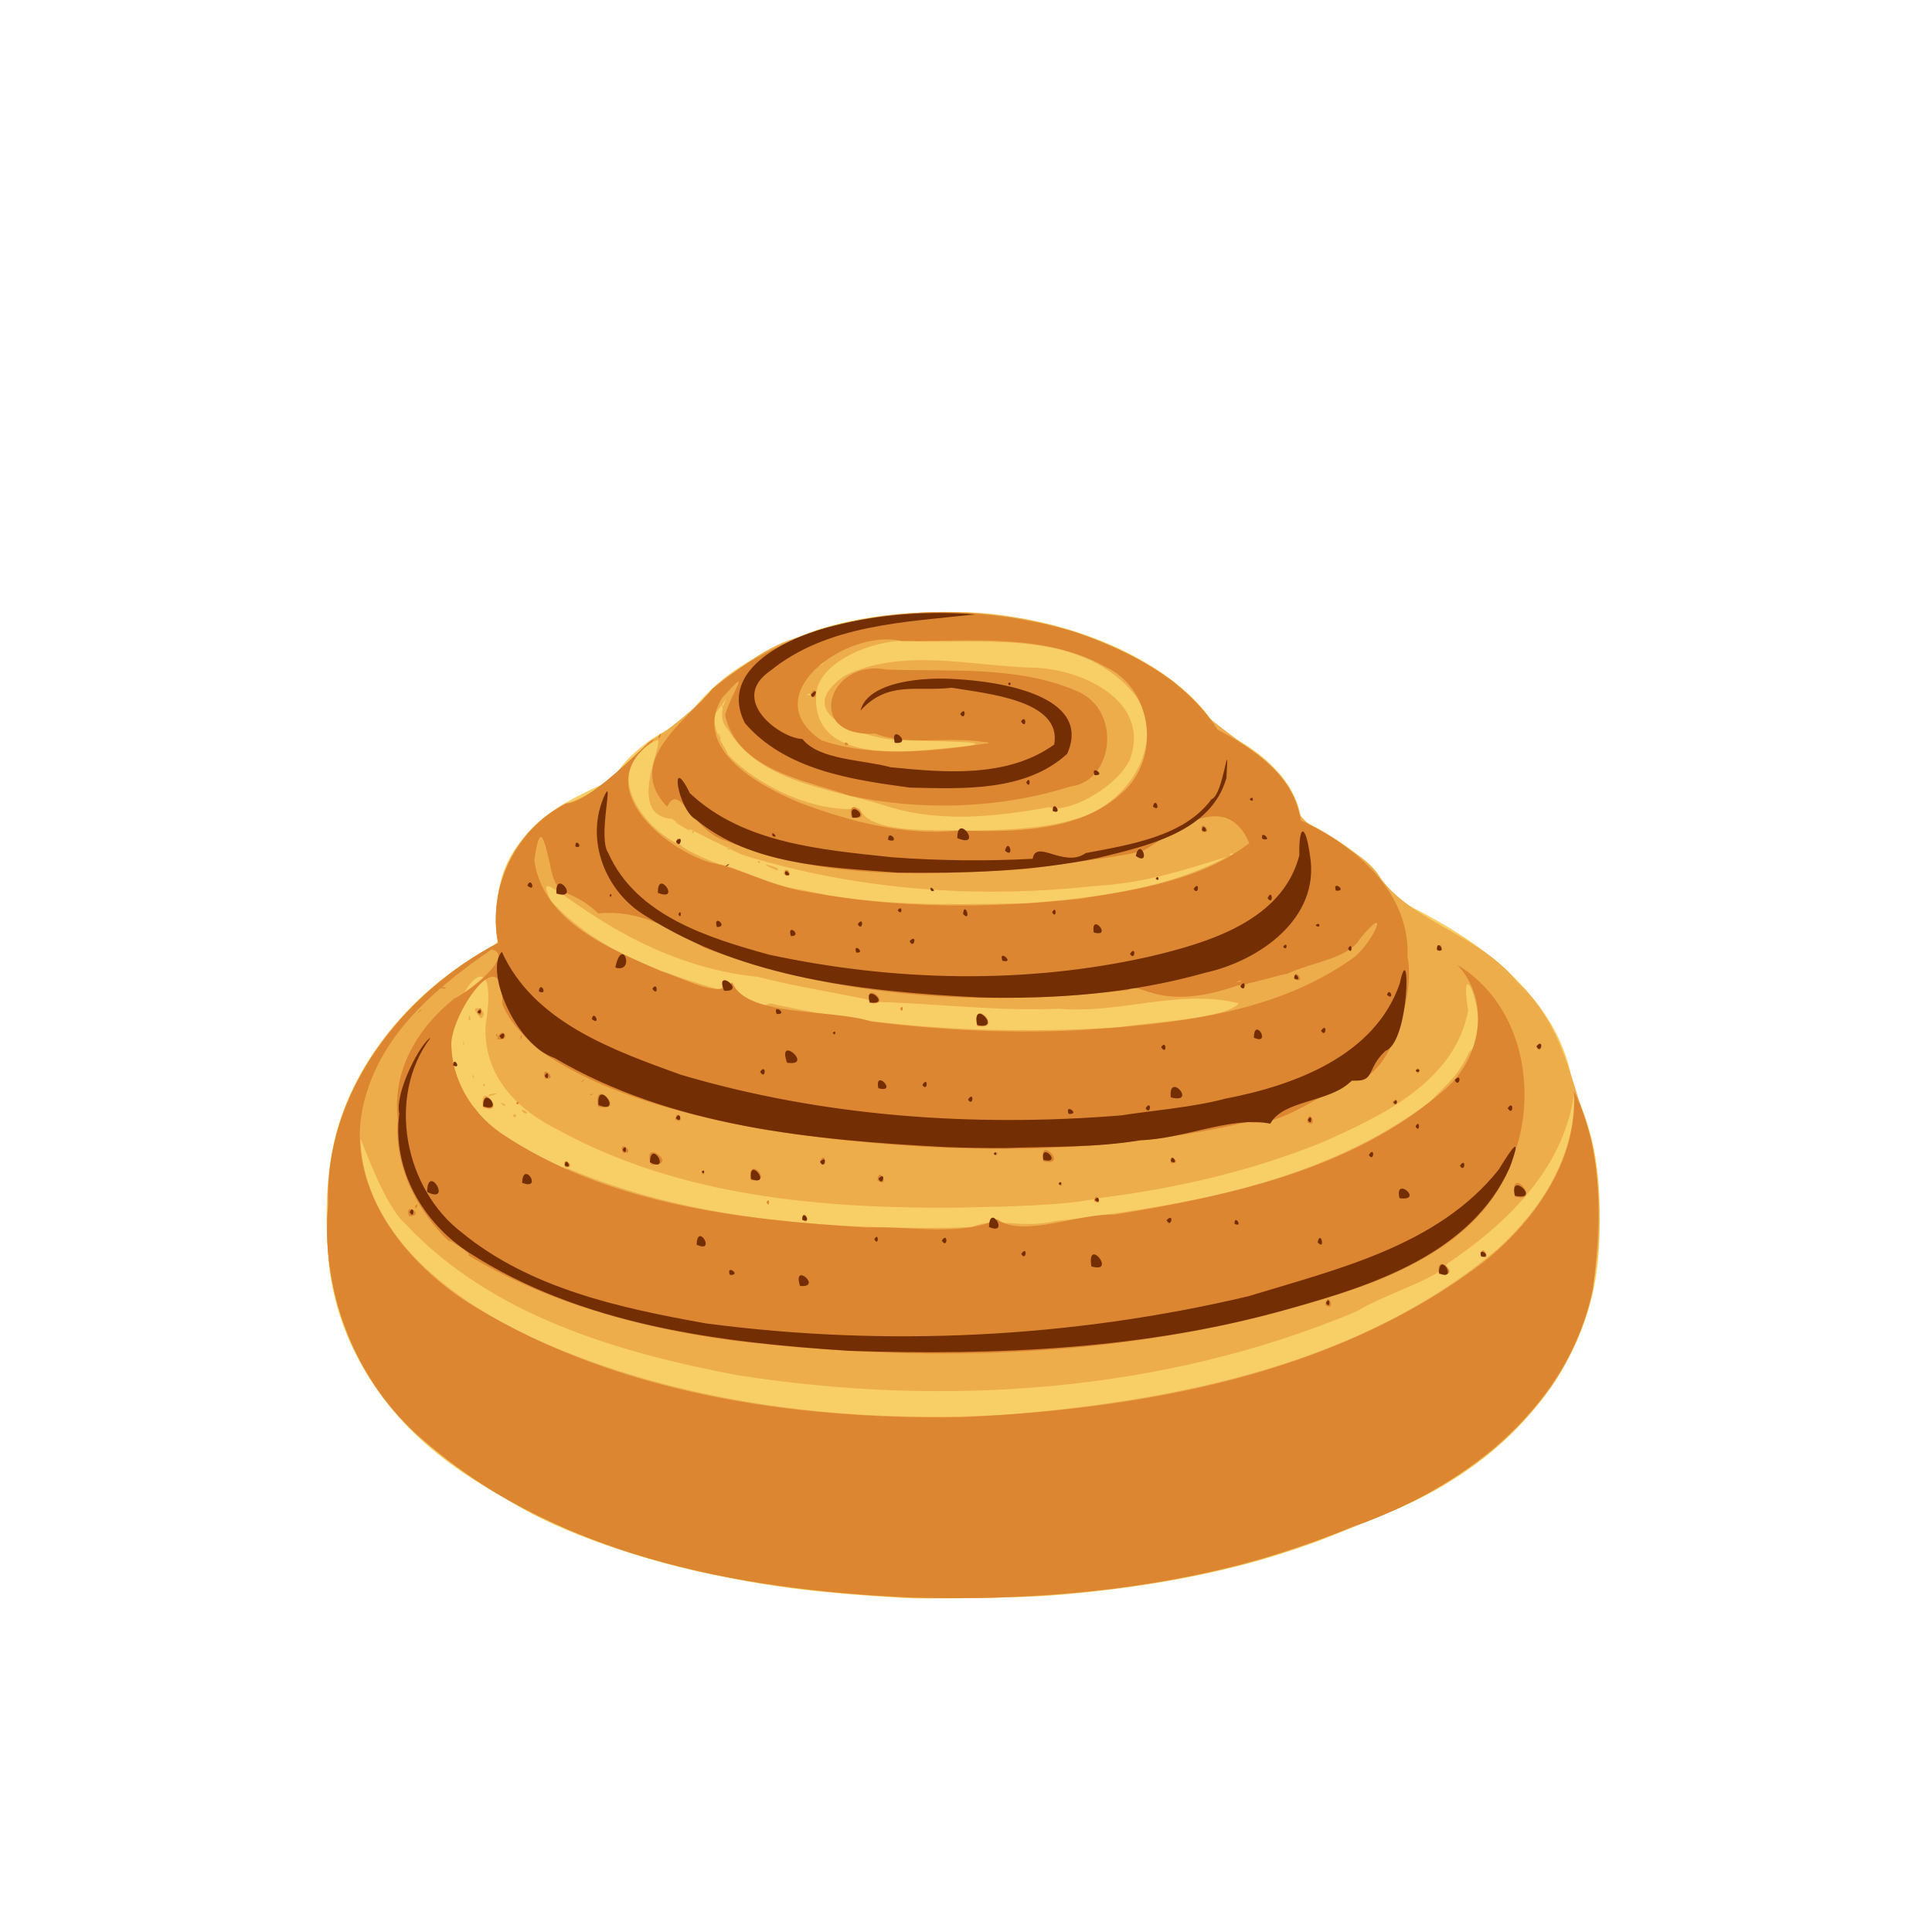 <?xml version="1.0" encoding="UTF-8" standalone="no"?>
<!-- Created with Inkscape (http://www.inkscape.org/) -->

<svg
   width="64"
   height="64"
   viewBox="0 0 16.933 16.933"
   version="1.1"
   id="svg5"
   inkscape:version="1.2 (dc2aedaf03, 2022-05-15)"
   sodipodi:docname="biscuit_brioche.svg"
   xmlns:inkscape="http://www.inkscape.org/namespaces/inkscape"
   xmlns:sodipodi="http://sodipodi.sourceforge.net/DTD/sodipodi-0.dtd"
   xmlns="http://www.w3.org/2000/svg"
   xmlns:svg="http://www.w3.org/2000/svg">
  <sodipodi:namedview
     id="namedview7"
     pagecolor="#ffffff"
     bordercolor="#666666"
     borderopacity="1.0"
     inkscape:pageshadow="2"
     inkscape:pageopacity="0.0"
     inkscape:pagecheckerboard="0"
     inkscape:document-units="mm"
     showgrid="false"
     units="px"
     inkscape:zoom="22.627417"
     inkscape:cx="36.327611"
     inkscape:cy="35.57631"
     inkscape:window-width="1920"
     inkscape:window-height="1017"
     inkscape:window-x="1912"
     inkscape:window-y="-8"
     inkscape:window-maximized="1"
     inkscape:current-layer="g19534"
     inkscape:showpageshadow="2"
     inkscape:deskcolor="#d1d1d1" />
  <defs
     id="defs2" />
  <g
     inkscape:label="Calque 1"
     inkscape:groupmode="layer"
     id="layer1">
    <g
       id="g4128"
       transform="translate(-0.631,0.126)">
      <g
         id="g5578"
         transform="translate(0.089,0.089)">
        <g
           id="g7501"
           transform="translate(-0.063,0.947)">
          <g
             id="g9467"
             transform="translate(-0.089,-0.803)">
            <g
               id="g10302"
               transform="translate(0.312,-0.045)">
              <g
                 id="g11479"
                 transform="translate(-0.126,0.063)">
                <g
                   id="g11873"
                   transform="translate(-0.236,0.665)">
                  <g
                     id="g12382"
                     transform="translate(-121.985,-82.268)">
                    <g
                       id="g13305"
                       transform="matrix(0.133,0,0,0.133,114.639,78.216)">
                      <g
                         id="g17429"
                         transform="translate(0.905,5.664)">
                        <g
                           id="g18595"
                           transform="translate(-3.363,-8.745)">
                          <g
                             id="g21002"
                             transform="translate(1.708,-2.82)">
                            <g
                               id="g23814"
                               transform="translate(8.725,-1.122)">
                              <g
                                 id="g24838"
                                 transform="translate(11.143,-0.857)">
                                <g
                                   id="g25315"
                                   transform="translate(-3.49,2.493)">
                                <g
                                   id="g27220"
                                   transform="translate(2.468,1.234)">
                                <g
                                   id="g29753"
                                   transform="translate(1.476,-2.374)">
                                <g
                                   id="g30615"
                                   transform="translate(0.92,1.369)">
                                <g
                                   id="g31433"
                                   transform="translate(-2.468,-1.41)">
                                <g
                                   id="g31731"
                                   transform="translate(1.058,-0.705)">
                                <g
                                   id="g33243"
                                   transform="matrix(1.077,0,0,1.077,-7.373,-3.174)">
                                <g
                                   id="g35254"
                                   transform="translate(-2.214,-0.92)">
                                <g
                                   id="g36749"
                                   transform="translate(-0.982,-2.782)">
                                <g
                                   id="g37297"
                                   transform="translate(-6.776,-3.503)">
                                <g
                                   id="g38955"
                                   transform="matrix(1.217,0,0,1.217,-23.105,-18.212)">
                                <g
                                   id="g39618"
                                   transform="translate(-0.269,-0.269)">
                                <g
                                   id="g40032"
                                   transform="translate(-1.901,-3.042)">
                                <g
                                   id="g40543"
                                   transform="translate(0.38,-2.091)">
                                <g
                                   id="g41372"
                                   transform="translate(1.966,-7.93)">
                                <g
                                   id="g43278"
                                   transform="translate(1.521,-0.38)">
                                <g
                                   id="g44210"
                                   transform="matrix(1.158,0,0,1.158,-18.904,-21.776)">
                                <g
                                   id="g44833"
                                   transform="matrix(1.12,0,0,1.12,-12.539,-14.548)">
                                <g
                                   id="g47597"
                                   transform="translate(3.111,-1.244)">
                                <g
                                   id="g48754"
                                   transform="translate(-2.904,-6.637)">
                                <g
                                   id="g234"
                                   transform="matrix(0.041,0,0,0.041,104.64,119.672)">
                                <g
                                   id="g2138"
                                   transform="translate(-86.211,-40.57)">
                                <g
                                   id="g2696"
                                   transform="translate(-124306.44,-9412.237)">
                                <g
                                   id="g3765"
                                   transform="translate(25.356,-50.712)">
                                <g
                                   id="g4557"
                                   transform="translate(46.617,-35.859)">
                                <g
                                   id="g5244"
                                   transform="translate(7.172,14.344)">
                                <g
                                   id="g5807"
                                   transform="translate(-5.198,-21.114)">
                                <g
                                   id="g6945"
                                   transform="translate(-10.143,-243.42)">
                                <g
                                   id="g11108"
                                   transform="translate(18.189,-37.636)">
                                <g
                                   id="g15049"
                                   transform="translate(-65.926,141.995)">
                                <g
                                   id="g19534"
                                   transform="translate(-16.458,102.774)">
                                <path
                                   style="fill:#f8ce66;stroke-width:1.227"
                                   d="m 124503.82,10218.334 c -79.49,-4.66 -123.65,-10.026 -181.37,-22.044 -70.43,-14.661 -142.53,-40.101 -184.58,-65.126 -5.25,-3.122 -11.48,-6.767 -13.84,-8.1 -44.19,-24.94 -74.05,-47.977 -99.04,-76.409 -40.3,-45.845 -62.76,-97.826 -66.6,-154.142 -4.05,-59.231 1.44,-103.434 17.71,-142.738 24.23,-58.539 71.76,-110.576 132.35,-144.896 9.81,-5.557 10.74,-6.399 10.14,-9.186 -3.1,-14.308 -1.16,-40.652 4.38,-59.515 7.32,-24.953 26.98,-48.55 56.28,-67.556 8.5,-5.512 35.62,-18.904 43.22,-21.338 3.61,-1.158 5.48,-2.983 9,-8.778 9.05,-14.888 28.52,-31.32 50.28,-42.431 11.85,-6.047 14.07,-7.693 17.8,-13.165 2.34,-3.44 8.95,-11.158 14.68,-17.152 16.98,-17.739 36.1,-31.198 61.97,-43.614 7.43,-3.563 14.88,-7.189 16.57,-8.056 1.68,-0.868 7.21,-3.276 12.27,-5.352 36.31,-14.893 83.12,-22.616 137.43,-22.675 29.45,-0.032 41.66,0.933 68.72,5.429 79.22,13.161 149.6,50.321 182.24,96.21 6.45,9.056 7.81,10.245 17.6,15.344 16.18,8.427 26.77,15.781 38.12,26.468 15.32,14.427 24.78,30.111 28.43,47.115 1.2,5.58 1.47,5.85 11.3,11.041 15.65,8.268 33.72,20.052 43.78,28.553 10.41,8.79 25.27,25.522 30.88,34.778 3.38,5.575 5.02,6.846 15.61,12.077 65.71,32.468 109.18,68.491 135.66,112.412 8.34,13.842 16.01,33.398 18.65,47.547 1.09,5.889 4.36,16.506 7.26,23.593 14.84,36.309 20.19,66.24 20.19,112.894 0,38.334 -3.7,65.004 -12.9,92.96 -26.83,81.541 -97.52,150.61 -190.77,186.391 -7.76,2.978 -17.7,7.027 -22.09,8.997 -82.76,37.166 -177.01,58.99 -294.51,68.194 -23.38,1.832 -117.62,3.396 -136.82,2.271 z"
                                   id="path19542" />
                                <path
                                   style="fill:#edad4b;stroke-width:1.227"
                                   d="m 124509.34,10217.775 c -165.31,-7.006 -341.94,-40.65 -468.38,-155.021 -60.17,-55.694 -90.15,-138.824 -82.1,-220.116 -3.05,-104.981 71.27,-196.531 160.43,-243.856 -9.75,-51.95 15,-106.644 62.54,-130.888 34.26,-10.955 55.35,-33.818 79.23,-58.621 50.59,-29.295 84,-83.594 144.03,-99.986 115.21,-40.559 253.78,-29.529 354.09,43.494 29.66,41.473 78.23,59.259 108.4,99.683 4.45,48.592 65.63,47.675 87.25,87.092 33.58,41.712 94.3,52.822 128.35,96.686 43.02,38.651 51.77,97.232 69.78,148.991 17.32,87.252 6.76,186.071 -54.81,254.629 -64.24,78.29 -164.32,110.813 -256.97,141.737 -107.61,30.217 -220.4,39.747 -331.84,36.176 z m 93.26,-172.99 c 162.16,-13.923 333.45,-48.468 461.21,-156.023 41.19,-37.274 74.64,-88.506 72.62,-146.429 -9.94,70.151 -63.55,122.2 -119.76,159.829 -7.04,13.63 -58.06,28.148 -85.82,45.167 -183.65,77.001 -390.15,90.891 -585.63,60.203 -112.96,-21.412 -232.8,-56.592 -313.6,-142.978 -18.8,-16.067 -38.13,-70.458 -42.52,-80.735 3.13,92.87 88.86,154.294 165.69,189.839 139.36,62.183 296.55,80.018 447.81,71.127 z m 445.44,-151.518 c 6.3,-10.87 5.98,10.384 0,0 z m -480.75,-25.932 c 24.78,-9.896 44.87,2.38 78.81,-5.369 122.94,-14.558 253.44,-36.545 354.53,-113.138 19.34,-20.216 25.78,-23.851 36.85,-46.697 24.07,-20.416 -11.32,-105.851 -1.07,-39.158 -12.85,67.387 -82.52,100.078 -139.3,125.034 -66.37,26.737 -136.68,42.903 -207.55,51.87 -35.94,7.831 -91.69,8.214 -134.86,9.307 -128.26,1.178 -262.99,-10.306 -377.44,-72.821 -38.47,-18.869 -71.77,-50.128 -69.9,-99.123 19.75,-121.205 -78.13,26.994 -9.68,77.976 17.14,29.742 92.35,62.461 86.63,56.55 113.45,48.203 239.78,57.663 361.94,56.485 7.02,-0.216 14.03,-0.519 21.04,-0.917 z m -161.02,-7.741 c 5.24,-12.522 8.39,10.782 0,0 z m -33.14,-15.411 c 3.05,-6.466 3.05,6.466 0,0 z m -239.82,-81.474 c 2.45,-5.971 5.14,4.104 0,0 z m 10,-3.16 c -6.45,-8.069 10.45,3.107 0,0 z m -38.21,-5.032 c -4.79,-28.505 24.25,7.617 0,0 z m 20.16,-1.458 c -9.37,-5.303 4.55,-1.341 0,0 z m -13.9,-11.03 c 17.48,-3.431 -7.38,5.091 0,0 z m -6.35,-8.898 c 1.48,-4.487 3.03,4.372 0,0 z m -9.87,-7.444 c -1.49,-6.154 3.99,4.675 0,0 z m -8.96,-31.823 c 1.08,-5.531 1.08,5.531 0,0 z m 5.34,-22.078 c 0,-10.458 3.55,2.589 0,0 z m 11.75,-1.483 c -17.25,-17.255 10.52,-8.23 0,0 z m 602.41,8.351 c 34.19,-5.228 102.37,-8.472 113.96,-22.587 -55.99,-14.21 -113.33,10.351 -170.49,5.032 -56.98,2.575 -114.72,-4.843 -170.84,-6.369 -31.37,-7.647 -76.73,-14.018 -113.17,-23.718 -139.67,-13.863 -220.88,-123.9 -195.84,-71.96 41.32,46.028 102.7,67.912 160.43,84.41 8.69,-22.918 16.67,24.175 46.89,12.636 107.87,24.369 219.05,29.479 329.06,22.557 z m -133.76,-1.36 c -4.76,-30.04 27.4,6.178 0,0 z m -72.39,-15.949 c 3.04,-6.473 3.04,6.473 0,0 z m 122.09,-100.027 c 63.68,-5.512 129.55,-13.353 186.72,-43.752 -45.99,14.043 -78.43,24.771 -126.21,27.644 -102.67,11.199 -207.33,4.739 -307.16,-22.437 -32.06,-8.934 -19.67,-4.972 -48.47,-18.5 -13.97,-7.056 -39,-19.118 -42.4,-22.637 -47.59,-3.011 -3.24,-80.275 -15.58,-74.09 -55.4,28.478 -9.42,85.816 23.91,99.086 0.11,2.202 20.41,12.293 35.11,17.478 18.15,3.462 52.3,21.687 80.24,24.841 69.72,16.013 142.66,13.686 213.84,12.369 z m -232.46,-27.506 c 0.76,-11.902 13.24,7.001 0,0 z m -7.15,-3.826 c -26.55,-11.445 11.55,-0.175 0,0 z m -17.47,-7.99 c 3.54,-2.339 2.87,4.216 0,0 z m -61.97,-28.151 c 3.03,-4.369 1.51,4.484 0,0 z m -4.81,-2.305 c -31.61,-18.571 16.6,5.421 0,0 z m -11.75,-8.811 c 3.53,-2.332 2.86,4.203 0,0 z m 528.26,31.991 c -3.1,-2.25 -4.89,3.961 0,0 z m -475.5,-4.923 c -5.65,-4.655 -1.82,3.47 0,0 z m 214.12,-17.2 c 22.54,0.281 77.55,0.064 110.52,-10.373 48.59,-11.748 89.24,-69.618 58.93,-116.682 -49.26,-62.035 -137.2,-50.068 -207.41,-51.702 -35.94,-5.214 -95,19.188 -95.05,51.548 -2.53,63.984 82.94,53.146 125.97,49.079 73.47,-6.764 -38.33,-5.988 -53.69,-7.699 -30.14,-3.298 -97.27,-24.943 -44.68,-60.785 54.19,-25.925 116.84,-9.447 174.44,-7.398 45.99,-0.328 116.35,30.311 94.34,87.742 -14.18,27.643 -59.86,50.506 -76.04,44.255 -51.59,9.386 -107.3,15.194 -158.37,-2.607 -50.79,-15.359 -115.53,-21.214 -145.45,-71.149 -17.47,-17.721 15.84,-50.618 -12.66,-13.676 -1.87,17.509 14.45,36.867 12.39,37.175 30.37,32.291 85.11,55.828 124.86,51.53 8.74,23.494 68.49,19.951 91.9,20.739 z m -224.39,-87.766 c -3.39,-10.954 4.46,6.271 0,0 z m 3.01,-28.383 c -6.49,-17.574 3.23,3.231 0,0 z m 251.46,32.725 c -1.48,-4.487 -3.03,4.372 0,0 z m -168.11,-44.658 c -0.56,-3.298 -7.26,1.104 0,0 z m 12.79,-31.303 c -6.69,3.466 -4.26,5.264 0,0 z"
                                   id="path19540"
                                   sodipodi:nodetypes="cccccccccccccccccccccccccccccccccccccccccccccccccccccccccccccccccccccccccccccccccccccccccccccccccccccccccccccccccccccccccccccccccccc" />
                                <path
                                   style="fill:#dc8631;stroke-width:1.227"
                                   d="m 124511.18,10217.84 c -166.16,-6.923 -344.32,-40.498 -470.93,-156.36 -58.39,-54.567 -88.67,-135.371 -81.76,-214.888 -3.47,-106.184 70.09,-199.836 160.69,-247.619 -10.07,-52.97 16.56,-107.119 64.35,-131.914 26.51,-0.891 90.53,-73.6 81.77,-58.625 -59.19,41.829 8.97,100.513 54.65,114.561 25.56,3.869 56,22.388 92.82,27.799 83.89,15.841 170.97,15.49 255.73,6.508 55.65,-8.694 115.1,-17.69 161.05,-52.714 -23.54,-55.088 -77.53,-5.275 -99.34,6.571 -10.55,4.759 -74.41,12.469 -109.72,17.79 -94.96,6.186 -195.36,10.765 -284.98,-26.347 -33.51,-9.056 -44.24,-57.535 -56.45,-32.418 -41.04,-43.068 17.99,-81.073 42.88,-111.528 92.94,-78.992 228.03,-87.128 341.17,-54.236 52.31,17.75 105.92,44.695 136.35,92.873 34.7,17.797 72.89,43.884 78.72,85.701 51.11,23.354 103.44,67.836 100.92,128.652 7.92,39.187 -18.74,112.733 -45.08,115.129 -37.12,13.194 -74.37,47.221 -106.07,41.424 -149.13,34.599 -304.95,30.448 -455.52,7.524 -74.71,-13.54 -154.93,-33.807 -214.77,-75.81 -11.72,-10.824 -27.3,-25.008 -34.47,-43.288 2.2,-66.947 -52.55,14.669 -47.95,42.207 1.13,25.848 15.41,58.216 46.93,80.066 100.99,67.742 226.75,81.773 345.33,89.05 40.11,-1.405 90.59,8.622 123.53,-7.741 24.33,18.061 77.45,-5.948 111.06,-4.389 108.94,-17.891 224.74,-42.342 310.31,-116.72 35.6,-28.777 46.65,-84.594 13.74,-119.521 59.82,36.012 76.22,115.124 54.31,177.976 -25.17,84.287 -116.66,120.116 -193.83,141.905 -175.5,52.567 -362.94,57.068 -543.89,35.621 -87.75,-11.564 -176.9,-35.727 -252.24,-81.199 7.74,1.29 -27.24,-21.595 -14.77,-10.047 -32.06,-29.737 -55.03,-72.162 -51.31,-117.846 -5.43,-46.424 18.32,-86.031 53.1,-114.348 14.37,-6.556 58.42,-41.288 35.64,-46.658 -48.87,33.824 -100.33,75.307 -118.47,136.635 -26.24,82.933 35.77,161.807 103.65,201.962 136.31,82.24 300.38,105.75 457.26,103.839 172.02,-7.763 353.24,-39.338 493.81,-145.441 49.51,-39.078 91.13,-97.171 87.12,-162.951 28.27,57.971 25.88,125.308 17.79,187.586 -23.36,112.48 -123.91,189.425 -227.86,224.399 -130.2,55.181 -275.33,70.487 -415.27,66.829 z m 154.62,-536.261 c 89.05,-5.741 184.5,-14.376 259.67,-66.865 18.4,-11.279 40.73,-58.398 8.94,-20.048 -10.93,19.144 -45.41,22.255 -69.19,33.473 -0.64,-0.8 -50.52,13.624 -45.38,10.503 -76.49,27.289 -94.09,-5.253 -104.77,4.794 -134.21,16.095 -274.55,8.159 -401.73,-40.289 -32.75,-19.998 -64.22,-35.878 -99.37,-32.117 -28.03,-26.869 -38.93,-10.413 -45.35,-45.096 -6.16,-27.113 -9.93,-42.13 -15.14,-5.094 8.24,58.643 72.06,83.565 119.69,104.772 26.28,8.38 55.48,26.47 67.3,10.432 13.16,33.413 93.68,24.733 131.81,37.233 64.12,8.073 128.94,11.285 193.52,8.303 z m -92.86,-3.977 c -8.72,-25.618 24.9,0.999 0,0 z m -73.41,-16.187 c 2.32,-6.185 3.81,4.455 0,0 z m -29.21,-5.84 c -5.75,-23.781 24.17,4.009 0,0 z m 401.76,-22.556 c -0.43,-13.323 12.36,5.998 0,0 z m -50.14,1.941 c -0.6,-1.963 -9.16,3.132 0,0 z m -267.81,-142.344 c 49.71,1.464 114.72,2.329 155.51,-35.999 36.51,-32.568 28.99,-97.775 -16.24,-118.875 -58.33,-32.204 -128.41,-23.804 -192.59,-24.245 -50.89,-12.43 -140.28,51.088 -75.61,93.962 50.74,16.946 107.99,10.266 159,2.327 -39.74,-7.336 -77.67,3.614 -108.5,-8.87 -67.29,4.147 -45.07,-71.188 10.75,-60.477 59.88,2.16 123.67,-3.952 179.83,20.233 43.27,17.698 34.98,85.732 -5.82,90.307 -66.69,21.036 -140.67,23.437 -209.05,8.632 -42.9,-15.067 -105.4,-23.777 -117.54,-75.995 5.88,-21.508 27.62,-50.202 -2.92,-16.268 -29.21,48.422 36.47,83.871 74.25,99.293 46.8,17.518 99.28,31.261 148.93,25.974 z m -100.99,-12.517 c -4.75,-24.052 24.23,5.338 0,0 z m 190.4,-6.495 c 1.21,-11.586 10.05,5.969 0,0 z m -196,-61.601 c -2.66,-6.226 7.22,0.592 0,0 z m -32.68,-48.16 c 5.27,-12.657 7.63,10.512 0,0 z m 486.43,577.431 c 2.14,-15.966 11.13,7.705 0,0 z m 107.73,-29.232 c -5.2,-23.273 24.07,4.028 0,0 z m 39.49,-17.489 c 0.26,-14.057 11.63,7.486 0,0 z m -641.85,-34.542 c 2.76,-10.306 8.56,7.532 0,0 z m -371.52,-2.668 c -5.73,-14.934 16.53,-0.537 0,0 z m 5.45,-9.274 c 5.13,-6.208 0.96,5.409 0,0 z m 332.54,-3.886 c 3.05,-6.466 3.05,6.466 0,0 z m 309.68,-1.219 c 1.21,-11.586 10.05,5.967 0,0 z m 397.86,-4.184 c -6.3,-32.472 26.81,7.182 0,0 z m -431.44,-11.674 c 4.35,-6.545 4.28,5.456 0,0 z m -171.33,-3.725 c 1.42,-15.673 12.59,8.937 0,0 z m -119.9,-0.263 c -3.82,-25.937 24.13,4.056 0,0 z m -46.22,-7.158 c 3.03,-6.457 3.03,6.457 0,0 z m -129.26,-5.113 c -3.45,-13.361 12.14,1.68 0,0 z m 81.67,-2.322 c -10.81,-27.038 27.93,1.403 0,0 z m 159.25,-2.923 c 5.25,-12.52 8.41,10.779 0,0 z m 332.14,1.564 c -4.1,-11.565 12.26,0.875 0,0 z m -120.83,-1.882 c -5.22,-26.624 24.99,5.947 0,0 z m -46.87,-7.117 c 4.79,-4.483 4.79,4.483 0,0 z m -350.83,-1.123 c -4.73,-14.405 14.36,2.537 0,0 z m 647.06,-28.791 c 2.14,-15.966 11.13,7.705 0,0 z m -597.18,-2.297 c 1.14,-13.393 10.3,6.109 0,0 z m -181.79,-12.154 c -0.7,-24.506 21.46,9.232 0,0 z m 108.72,-0.056 c -5.82,-30.04 28.42,6.561 0,0 z m -77.56,-3.436 c 3.14,-4.403 3.14,4.403 0,0 z m 828.53,-0.906 c 6.98,-8.748 3.76,8.039 0,0 z m -758.81,-7.295 c 5.38,-1.757 0.53,2.363 0,0 z m -7.46,-12.812 c 6.59,-3.654 -3,3.768 0,0 z m -35.08,-2.161 c -4.54,-15.716 14.32,2.216 0,0 z m 823.21,-7.606 c 4.47,-7.525 4.14,8.644 0,0 z m 114.12,-22.599 c 6.3,-10.872 5.98,10.385 0,0 z m -982.52,-7.103 c 4.62,-14.982 14.93,3.121 0,0 z m 22.02,-2.015 c 3.21,-6.496 -0.1,7.603 0,0 z m -22.98,-1.227 c 0,-5.687 3.3,4.01 0,0 z m -17.84,-22.01 c 5.1,-12.703 6,9.75 0,0 z m -56.45,0.601 c 4.16,-4.983 5.8,-3.386 0,0 z m 22.09,-23.322 c 1.22,-3.055 9.8,1.218 0,0 z m 941.4,-37.778 c 7.68,-10.24 4.59,9.226 0,0 z m -477.96,-54.602 c -2.58,-7.179 7.18,2.567 0,0 z m 212.08,-11.453 c 3.15,-4.536 4.71,4.393 0,0 z m -350.75,-4.205 c 2.54,-11.48 9.14,6.672 0,0 z m -102.25,-29.623 c 1.4,-11.449 7.39,6.873 0,0 z m 497.3,-10.157 c -4.22,-14.53 12.7,1.815 0,0 z m -514.23,-89.685 c 3.99,-8.989 1.89,4.341 0,0 z"
                                   id="path19538"
                                   sodipodi:nodetypes="cccccccccccccccccccccccccccccccccccccccccccccccccccccccccccccccccccccccccccccccccccccccccccccccccccccccccccccccccccccccccccccccccccccccccccccccccccccccccccccccccccccccccccccccccccccc" />
                                <path
                                   style="fill:#742e04;stroke-width:1.227"
                                   d="m 124451.05,9984.555 c -123.43,-8.002 -252.92,-24.303 -359.05,-92.68 -43.81,-28.179 -72.9,-78.522 -66.18,-131.405 -4.49,-20.881 20.87,-67.929 29.48,-71.842 -41.76,56.095 -24.6,142.975 30.05,184.419 64.69,52.881 149.77,71.124 230.16,85.565 170.46,22.486 345.46,13.926 512.85,-25.567 84.11,-25.728 179.22,-47.523 236.9,-119.707 12.32,-20.036 22.87,-35.707 10.52,-2.121 -36.77,81.644 -129.62,111.596 -209.27,133.781 -134.74,38.291 -276.21,44.144 -415.46,39.557 z m 450.97,-45.271 c 4.35,-8.137 4.31,7.755 0,0 z m -497.29,-16.051 c -7.64,-23.637 22.01,1.944 0,0 z m -66.34,-10.511 c -4.18,-10.767 11.89,0.872 0,0 z m 670.39,-1.662 c 0.52,-22.183 18.89,9.021 0,0 z m -328.57,-6.326 c -4.65,-28.846 24.52,7.378 0,0 z m 368.68,-9.192 c -4.18,-10.774 11.87,0.872 0,0 z m -435.01,-2.568 c 6.27,-9.061 4.72,8.03 0,0 z m -306.92,-8.748 c 0.74,-22.034 18.94,8.982 0,0 z m 587.17,-2.212 c 2.67,-12.783 7.82,8.505 0,0 z m -355.34,-1.632 c 5.92,-9.069 5.55,8.706 0,0 z m -63.81,-1.227 c 4.36,-8.141 4.32,7.758 0,0 z m 108.43,-11.66 c 0.37,-23.603 20.07,8.757 0,0 z m 232.1,-3.065 c 0.1,-9.742 8.6,4.386 0,0 z m -64.19,-3.374 c 7.69,-8.164 4.07,8.869 0,0 z m -344.4,-0.242 c -0.82,-12.028 10.48,3.976 0,0 z m -371.24,-7.428 c 4.61,-8.671 4.61,8.671 0,0 z m 647.91,-11.658 c 4.24,-6.332 5.38,6.247 0,0 z m 287.96,-1.432 c -5.37,-21.9 23.89,2.997 0,0 z m 109.1,-2.337 c -5.93,-24.684 26,5.462 0,0 z m -1028.52,-3.594 c 0.58,-28.215 24.37,12.137 0,0 z m 89.85,-8.624 c 0.72,-22.224 20.28,7.715 0,0 z m 507.25,0.648 c 3.14,-4.403 3.14,4.403 0,0 z m -290.77,-4.236 c -2.9,-23.078 20.81,7.731 0,0 z m 120.44,-0.366 c 7.69,-8.164 4.07,8.869 0,0 z m -167.12,-6.442 c 3.13,-4.392 3.13,4.392 0,0 z m 716.86,-5.815 c 6.27,-9.06 4.73,8.027 0,0 z m -846.39,-0.428 c 1.03,-9.289 8.02,5.303 0,0 z m 80.53,-2.808 c 0.82,-22.843 20.69,10.639 0,0 z m 160.9,-0.46 c 7.69,-8.164 4.07,8.869 0,0 z m 331.7,-0.307 c 0.1,-9.741 8.59,4.387 0,0 z m -120.57,-1.42 c -3.22,-18.571 18.97,4.521 0,0 z m 307.7,-4.626 c 5.81,-9.409 5.09,7.626 0,0 z m -354.63,-1.317 c 3.13,-4.412 3.13,4.412 0,0 z m -350.96,-3.681 c 4.37,-8.138 4.32,7.755 0,0 z m 305.97,-2.529 c -126.42,-6.638 -259.06,-18.949 -370.45,-84.363 -36.91,-12.447 -66.02,-82.451 -49.67,-100.321 30.09,66.558 105.33,93.14 169.19,116.253 134.43,39.754 276.95,49.758 416.3,38.464 27.27,-4.355 66.97,-7.424 98.66,-15.848 65.21,-12.484 141.61,-40.634 164.91,-109.159 10,-47.063 9.83,55.435 -13.63,64.006 -18.85,17.661 -8.77,29.687 -31.82,28.045 -20.17,21.173 -64.45,17.716 -77.05,40.815 -35.72,-7.636 -82.2,14.552 -122.59,15.575 -41.48,7.164 -85.12,5.871 -128.25,7.393 -18.54,0.072 -37.07,-0.208 -55.6,-0.859 z m 443.8,-19.559 c 4.35,-8.137 4.31,7.755 0,0 z m -101.85,-6.136 c 4.35,-8.137 4.31,7.755 0,0 z m -597.6,-1.709 c 4.3,-8.444 6.79,6.453 0,0 z m 371.43,-3.991 c -4.18,-10.774 11.87,0.872 0,0 z m 72.78,-5.253 c 5.8,-9.405 5.09,7.624 0,0 z m 342.36,-0.09 c 5.92,-9.069 5.55,8.706 0,0 z m -968.67,-1.941 c -0.29,-21.058 20.59,7.021 0,0 z m 108.97,-1.127 c -2.03,-26.432 24.68,9.681 0,0 z m 751.72,-2.352 c 4.35,-6.555 4.29,5.465 0,0 z m -402.26,-2.849 c 6.26,-9.059 4.72,8.03 0,0 z m 191.68,-2.058 c -2.47,-25.116 25.63,6.836 0,0 z m -276.53,-8.626 c -3.65,-19.209 19.07,5.243 0,0 z m 41.67,-3.045 c 5.79,-9.41 5.09,7.624 0,0 z m 503.34,-4.692 c 7.7,-8.169 4.08,8.872 0,0 z m -860.43,-3.988 c 4.36,-8.143 4.31,7.758 0,0 z m 203.7,-3.681 c 5.91,-9.068 5.54,8.705 0,0 z m 619.69,-1.227 c 4.79,-4.483 4.79,4.483 0,0 z m -909.9,-4.908 c 0.1,-9.741 8.59,4.388 0,0 z m 315.67,-2.553 c -10.02,-27.848 26.15,3.871 0,0 z m 353.71,-14.717 c 5.08,-8.003 5.7,8.789 0,0 z m 354.87,-0.83 c 7.69,-8.164 4.07,8.869 0,0 z m -267.24,-8.133 c 0.5,-20.677 17.23,7.861 0,0 z m -713.22,-1.684 c 7.68,-8.164 4.07,8.868 0,0 z m 315.14,-2.761 c 3.13,-4.412 3.13,4.412 0,0 z m 461.62,-2.133 c 6.27,-9.061 4.73,8.027 0,0 z m -325.17,-5.475 c -5.22,-26.624 24.99,5.947 0,0 z m -364.3,-5.4 c 1.69,-10.086 9.31,6.838 0,0 z m 174.7,-4.964 c -4.18,-10.774 11.87,0.872 0,0 z m -282.8,-1.892 c 4.45,-6.435 4.13,5.457 0,0 z m 371.01,-9.061 c -6.49,-19.972 21.42,3.197 0,0 z m 103.5,-4.704 c -108.06,-5.429 -222.1,-17.54 -315.4,-76.966 -38.77,-23.11 -58.21,-73.283 -38.46,-115.135 8.08,-15.689 -7.13,41.35 3.08,55.776 26.33,59.069 94.44,80.01 151.96,95.913 118.07,25.397 242.55,28.34 360.66,1.617 54.85,-13.025 124.69,-33.692 140.68,-95.495 -0.62,-30.032 5.98,-30.158 10.05,-0 10.06,59.66 -48.17,99.868 -99.37,111.068 -69.18,19.578 -141.61,25.091 -213.2,23.227 z m 385.41,-2.366 c 2.49,-8.496 7.67,6.279 0,0 z m -801.95,-3.326 c 1.29,-10.977 9.41,4.654 0,0 z m 175.17,-0.629 c -9.5,-23.11 22.15,1.6 0,0 z m -67.76,-1.861 c 5.07,-8.002 5.7,8.788 0,0 z m 555.88,-2.274 c 5.8,-9.405 5.09,7.624 0,0 z m 50.92,-7.453 c 0.1,-9.745 8.6,4.395 0,0 z m -641.89,-10.28 c 6.44,-31.048 19.58,5.716 0,0 z m 366,-6.49 c -4.22,-12.037 12.8,3.204 0,0 z m 120.66,-6.455 c 5.9,-9.28 4.89,7.777 0,0 z m -258.85,-1.274 c -3.54,-10.344 9.62,0.966 0,0 z m 465.01,-3.724 c 4.36,-8.143 4.31,7.758 0,0 z m 84.09,1.292 c -0.81,-12.021 10.47,3.971 0,0 z m -145.45,-3.03 c 4.35,-6.545 4.28,5.456 0,0 z m -353.17,-5.317 c 7.69,-8.164 4.07,8.869 0,0 z m -112.28,-4.781 c -4.13,-13.301 11.7,0.198 0,0 z m 286.35,-3.435 c -3,-19.694 18.43,5.2 0,0 z m -356.3,-5.155 c -4.09,-13.315 11.69,0.214 0,0 z m 133.14,-2.568 c 6.27,-9.06 4.73,8.026 0,0 z m 432.94,0.906 c 4.79,-4.483 4.79,4.483 0,0 z m -602.51,-10.43 c 3.03,-6.457 3.03,6.457 0,0 z m 269.15,-0.083 c 1.36,-13.785 8.65,8.476 0,0 z m 84.26,-1.758 c 4.35,-8.137 4.31,7.755 0,0 z m -146.03,-1.841 c 4.7,-6.603 4.7,6.603 0,0 z m 349.73,-11.526 c 4.7,-10.431 5.83,8.245 0,0 z m -622.15,-2.586 c 3.03,-4.372 1.48,4.487 0,0 z m -50.25,-1.773 c -1.68,-24.443 23.06,7.139 0,0 z m 95.97,-0.633 c -0.73,-23.544 22.5,8.954 0,0 z m 258.2,-2.094 c -2.58,-7.179 7.18,2.567 0,0 z m 248.28,-1.546 c 5.81,-9.409 5.09,7.626 0,0 z m 134.6,1.572 c -4.18,-10.767 11.89,0.872 0,0 z m -764.57,-4.776 c 3.78,-9.542 8.44,7.425 0,0 z m 594.39,-6.703 c 3.13,-4.412 3.13,4.412 0,0 z m -350.11,-3.247 c -3.36,-8.702 8.67,1.393 0,0 z m 105.3,-2.387 c -65.03,-5.048 -137.71,-6.779 -190.27,-50.209 -17.3,-9.568 -25.4,-65 -5.61,-24.846 50.79,47.878 125.73,53.538 191.85,60.639 44.01,3.214 88.2,3.747 132.26,1.379 3.09,-19.174 29.96,9.181 50.09,-5.381 41.58,-7.915 93.19,-15.661 118.92,-50.884 11.65,-3.604 17,-67.507 14.16,-20.079 -14.64,51.558 -76.27,64.385 -121.56,75.589 -62.39,12.963 -126.34,14.597 -189.84,13.791 z m -162.17,-6.077 c 6.3,-5.028 1.97,0.996 0,0 z m 387.86,-9.703 c 4.34,-18.864 15.04,10.832 0,0 z m -123.67,-4.951 c 3.67,-13.4 9.43,8.411 0,0 z m -406.06,-3.82 c -0.68,-9.682 8.6,2.647 0,0 z m 95.05,-5.095 c 7.69,-8.164 4.07,8.869 0,0 z m 200.59,-1.218 c -0.52,-11.339 12.6,3.912 0,0 z m 65.38,-1.698 c -0.22,-25.313 25.18,10.559 0,0 z m 288.34,0.644 c -2.34,-10.069 11.31,3.653 0,0 z m -462.92,-2.534 c -2.57,-7.179 7.17,2.57 0,0 z m 405.97,-5.317 c 0.1,-9.741 8.59,4.388 0,0 z m -330.5,-12.116 c -5.39,-18.813 19.06,1.326 0,0 z m 189.42,-6.226 c -0.82,-12.028 10.48,3.976 0,0 z m 94.65,-4.27 c 2.45,-10.674 8.25,6.485 0,0 z m 91.45,-6.931 c 4.14,-4.769 4.14,4.769 0,0 z m -321.12,-11.021 c -55.16,-7.396 -117.8,-16.578 -156.11,-60.972 -26.48,-52.326 44.09,-82.387 84.51,-92.215 43.36,-10.844 88.81,-14.008 133.22,-10.604 -65.53,7.357 -139.44,9.365 -193.53,53.173 -40.31,27.441 9.1,64.036 30.13,64.669 15.88,20.02 57.28,19.449 83.19,26.645 51.35,5.165 110.83,10.384 154.9,-21.42 7.76,-42.04 -64,-48.117 -96.9,-53.707 -32.46,4.061 -59.9,-7.226 -86.25,21.604 6.94,-27.728 60.14,-31.969 90.25,-29.732 38.84,2.009 129.91,14.813 105.18,70.614 -39.28,36.013 -98.78,33.07 -148.59,31.945 z m 109.83,-4.839 c 4.35,-8.137 4.31,7.755 0,0 z m 64.65,-6.928 c -4.19,-10.769 11.89,0.872 0,0 z m -188.95,-30.647 c -4.74,-19.299 18,2.445 0,0 z m 119.39,-20.189 c 5.28,-7.845 5.53,8.898 0,0 z m -57.45,-6.952 c 6.27,-9.06 4.73,8.026 0,0 z m -141.14,-18.295 c 9.5,-10.46 1.81,8.163 0,0 z m 186.32,-10.249 c 3.13,-4.412 3.13,4.412 0,0 z"
                                   id="path19536" />
                                </g>
                                </g>
                                </g>
                                </g>
                                </g>
                                </g>
                                </g>
                                </g>
                                </g>
                                </g>
                                </g>
                                </g>
                                </g>
                                </g>
                                </g>
                                </g>
                                </g>
                                </g>
                                </g>
                                </g>
                                </g>
                                </g>
                                </g>
                                </g>
                                </g>
                                </g>
                                </g>
                                </g>
                                </g>
                                </g>
                                </g>
                              </g>
                            </g>
                          </g>
                        </g>
                      </g>
                    </g>
                  </g>
                </g>
              </g>
            </g>
          </g>
        </g>
      </g>
    </g>
  </g>
</svg>
